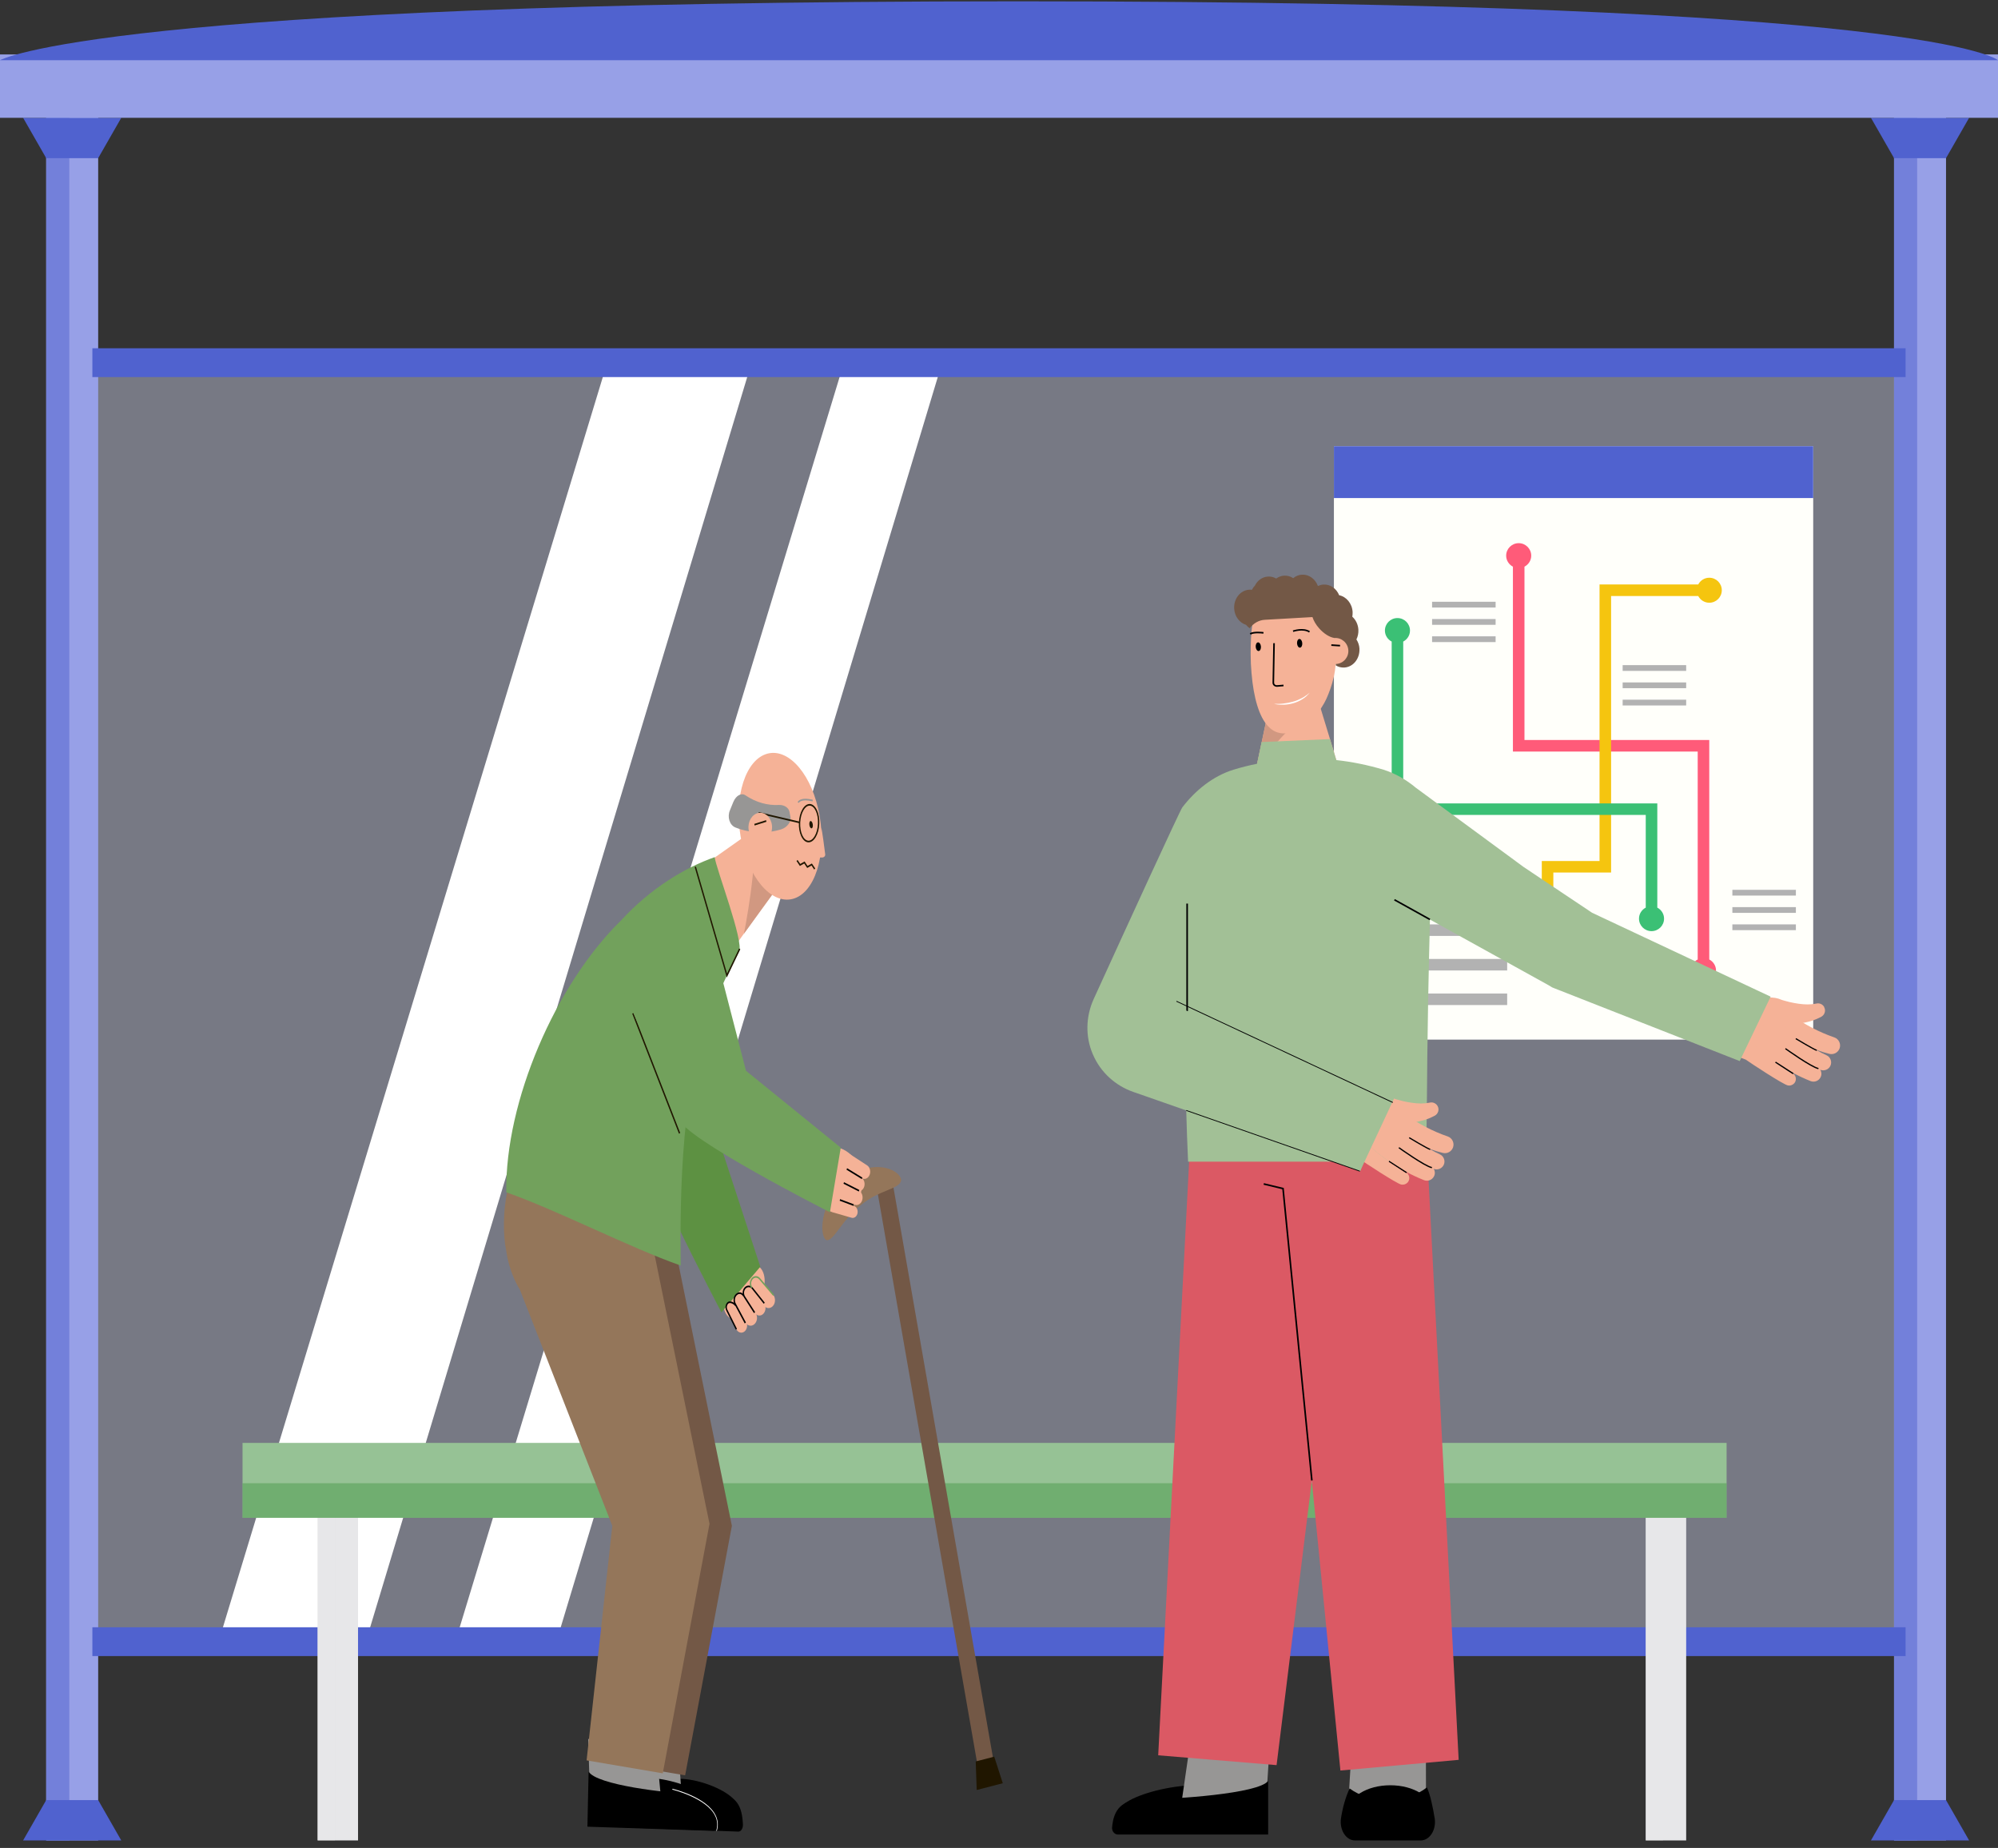 <svg width="226" height="209" viewBox="0 0 226 209" fill="none" xmlns="http://www.w3.org/2000/svg">
<rect x="0" y="0" width="226" height="209" fill="#333333" stroke="none"/>
<g clip-path="url(#clip0_1693_10498)">
<path opacity="0.4" d="M215.547 41.342H10.449V185.343H215.547V41.342Z" fill="#DDE2FE"/>
<path d="M220.121 12.021H214.242V208.149H220.121V12.021Z" fill="#97A0E7"/>
<path d="M216.855 12.021H214.242V208.149H216.855V12.021Z" fill="#7380DA"/>
<path d="M11.105 12.021H5.227V208.149H11.105V12.021Z" fill="#97A0E7"/>
<path d="M7.839 12.021H5.227V208.149H7.839V12.021Z" fill="#7380DA"/>
<path d="M13.717 13.324H2.613L5.226 17.885H11.105L13.717 13.324Z" fill="#5062CF"/>
<path d="M222.733 13.324H211.629L214.242 17.885H220.12L222.733 13.324Z" fill="#5062CF"/>
<path d="M205.097 50.464H150.883V117.578H205.097V50.464Z" fill="#FFFFFA"/>
<path d="M190.728 75.225H183.543V75.877H190.728V75.225Z" fill="#B2B2B2"/>
<path d="M190.728 77.18H183.543V77.831H190.728V77.18Z" fill="#B2B2B2"/>
<path d="M190.728 79.134H183.543V79.786H190.728V79.134Z" fill="#B2B2B2"/>
<path d="M169.173 68.058H161.988V68.709H169.173V68.058Z" fill="#B2B2B2"/>
<path d="M169.173 70.012H161.988V70.664H169.173V70.012Z" fill="#B2B2B2"/>
<path d="M169.173 71.967H161.988V72.618H169.173V71.967Z" fill="#B2B2B2"/>
<path d="M205.097 50.464H150.883V56.329H205.097V50.464Z" fill="#5062CF"/>
<path d="M203.138 100.637H195.953V101.288H203.138V100.637Z" fill="#B2B2B2"/>
<path d="M203.138 102.592H195.953V103.243H203.138V102.592Z" fill="#B2B2B2"/>
<path d="M203.138 104.546H195.953V105.198H203.138V104.546Z" fill="#B2B2B2"/>
<path d="M170.481 108.456H158.07V109.759H170.481V108.456Z" fill="#B2B2B2"/>
<path d="M170.481 104.546H158.07V105.85H170.481V104.546Z" fill="#B2B2B2"/>
<path d="M170.481 112.365H158.07V113.668H170.481V112.365Z" fill="#B2B2B2"/>
<path d="M156.091 105.459C156.091 105.96 155.679 106.371 155.176 106.371C154.673 106.371 154.262 105.96 154.262 105.459C154.262 104.957 154.673 104.546 155.176 104.546C155.679 104.546 156.091 104.957 156.091 105.459Z" fill="#FF5B79"/>
<path d="M156.091 109.108C156.091 109.609 155.679 110.02 155.176 110.02C154.673 110.02 154.262 109.609 154.262 109.108C154.262 108.606 154.673 108.195 155.176 108.195C155.679 108.195 156.091 108.606 156.091 109.108Z" fill="#F5C50F"/>
<path d="M156.091 112.756C156.091 113.258 155.679 113.669 155.176 113.669C154.673 113.669 154.262 113.258 154.262 112.756C154.262 112.255 154.673 111.844 155.176 111.844C155.679 111.844 156.091 112.255 156.091 112.756Z" fill="#3BC075"/>
<path d="M193.34 108.514V83.695H172.438V64.089C172.888 63.855 173.202 63.385 173.202 62.845C173.202 62.063 172.568 61.431 171.785 61.431C171.001 61.431 170.367 62.063 170.367 62.845C170.367 63.385 170.681 63.855 171.131 64.089V84.999H192.033V108.514C191.582 108.749 191.269 109.218 191.269 109.759C191.269 110.541 191.903 111.173 192.686 111.173C193.47 111.173 194.104 110.541 194.104 109.759C194.104 109.218 193.79 108.749 193.34 108.514Z" fill="#FF5B79"/>
<path d="M193.339 65.34C192.797 65.34 192.327 65.653 192.092 66.103H180.929V97.379H174.397V107.211C173.946 107.446 173.633 107.915 173.633 108.456C173.633 109.238 174.266 109.87 175.05 109.87C175.834 109.87 176.468 109.238 176.468 108.456C176.468 107.915 176.154 107.446 175.703 107.211V98.682H182.235V67.406H192.092C192.327 67.856 192.797 68.168 193.339 68.168C194.123 68.168 194.757 67.536 194.757 66.754C194.757 65.972 194.123 65.34 193.339 65.34Z" fill="#F5C50F"/>
<path d="M187.463 102.65V90.863H158.723V72.56C159.174 72.325 159.487 71.856 159.487 71.315C159.487 70.533 158.854 69.901 158.07 69.901C157.286 69.901 156.652 70.533 156.652 71.315C156.652 71.856 156.966 72.325 157.417 72.56V92.166H186.156V102.65C185.706 102.885 185.392 103.354 185.392 103.895C185.392 104.677 186.026 105.309 186.81 105.309C187.593 105.309 188.227 104.677 188.227 103.895C188.227 103.354 187.913 102.885 187.463 102.65Z" fill="#3BC075"/>
<path d="M226 6.157H0V13.324H226V6.157Z" fill="#97A0E7"/>
<path d="M0 6.808H226C226 6.808 218.763 0.149 115.162 0.149C11.561 0.149 0 6.808 0 6.808Z" fill="#5062CF"/>
<path d="M211.629 208.149H222.733L220.12 203.588H214.242L211.629 208.149Z" fill="#5062CF"/>
<path d="M2.613 208.149H13.717L11.105 203.588H5.226L2.613 208.149Z" fill="#5062CF"/>
<path d="M68.583 41.342L24.82 185.343H41.476L84.913 41.342H68.583Z" fill="white"/>
<path d="M51.602 185.343H63.032L106.469 41.342H95.365L51.602 185.343Z" fill="white"/>
<path d="M215.547 184.04H10.449V187.298H215.547V184.04Z" fill="#5062CF"/>
<path d="M215.547 39.388H10.449V42.646H215.547V39.388Z" fill="#5062CF"/>
<path d="M190.729 169.054H186.156V208.149H190.729V169.054Z" fill="#E7E7E9"/>
<g style="mix-blend-mode:multiply" opacity="0.6">
<path d="M188.116 169.054H186.156V208.149H188.116V169.054Z" fill="#E7E7E9"/>
</g>
<path d="M40.498 169.054H35.926V208.149H40.498V169.054Z" fill="#E7E7E9"/>
<g style="mix-blend-mode:multiply" opacity="0.6">
<path d="M37.885 169.054H35.926V208.149H37.885V169.054Z" fill="#E7E7E9"/>
</g>
<path d="M195.301 163.189H27.434V171.66H195.301V163.189Z" fill="#96C295"/>
<g style="mix-blend-mode:multiply" opacity="0.4">
<path d="M195.301 167.75H27.434V171.66H195.301V167.75Z" fill="#369239"/>
</g>
</g>
<g clip-path="url(#clip1_1693_10498)">
<path d="M83.324 106.744L78.648 98.538L85.848 93.453L89.125 98.595L83.324 106.744Z" fill="#F5B297"/>
<path d="M84.152 105.586C84.152 105.586 85.837 97.223 85.166 93.938L87.895 100.451L84.047 105.743L84.158 105.593L84.152 105.586Z" fill="#D19881"/>
<path d="M92.711 92.288C93.498 96.823 92.134 101.023 89.662 101.665C87.196 102.308 84.555 99.151 83.774 94.609C82.987 90.074 84.351 85.875 86.823 85.232C89.294 84.589 91.93 87.746 92.711 92.288Z" fill="#F5B297"/>
<path d="M88.366 93.796C86.67 94.31 84.892 94.246 83.213 93.596C82.519 93.338 82.239 92.396 82.566 91.639C82.694 91.324 82.822 91.01 82.95 90.696C83.277 89.932 83.883 89.639 84.338 89.96C85.498 90.739 86.81 91.117 88.145 91.039C88.675 91.025 89.194 91.317 89.299 91.803C89.34 92.01 89.381 92.21 89.416 92.417C89.521 92.896 89.06 93.581 88.366 93.796Z" fill="#979695"/>
<path d="M92.097 98.344L91.794 97.887L91.304 98.165L90.966 97.659L90.477 97.937L90.098 97.373L90.214 97.259L90.517 97.709L91.007 97.43L91.345 97.937L91.835 97.659L92.214 98.222L92.097 98.344Z" fill="#201600"/>
<path d="M92.893 93.609C92.992 93.888 93.243 95.809 93.342 96.623C93.365 96.816 93.208 96.98 93.004 96.98H92.555L92.893 93.617V93.609Z" fill="#F5B297"/>
<path d="M90.363 90.802L90.223 90.73C90.246 90.666 90.485 90.103 91.937 90.452L91.907 90.63C90.578 90.31 90.363 90.794 90.363 90.802Z" fill="#979695"/>
<path d="M91.46 95.266C91.46 95.266 91.431 95.266 91.414 95.266C90.778 95.223 90.306 94.209 90.364 93.017C90.393 92.445 90.533 91.917 90.766 91.524C91.005 91.117 91.309 90.91 91.624 90.931C92.259 90.974 92.731 91.988 92.673 93.181C92.644 93.752 92.504 94.281 92.271 94.674C92.043 95.059 91.758 95.266 91.46 95.266ZM91.577 91.117C91.326 91.117 91.087 91.295 90.889 91.631C90.673 91.995 90.545 92.488 90.516 93.024C90.463 94.117 90.871 95.038 91.425 95.081C91.682 95.102 91.944 94.916 92.148 94.566C92.364 94.202 92.492 93.709 92.521 93.174C92.574 92.081 92.166 91.16 91.612 91.117C91.6 91.117 91.588 91.117 91.577 91.117Z" fill="#201600"/>
<path d="M85.829 91.843L85.801 92.025L90.422 93.106L90.451 92.924L85.829 91.843Z" fill="#201600"/>
<path d="M87.319 93.345C87.418 94.238 86.905 95.059 86.171 95.181C85.442 95.302 84.772 94.674 84.672 93.774C84.573 92.881 85.086 92.06 85.821 91.938C86.55 91.817 87.22 92.445 87.319 93.345Z" fill="#F5B297"/>
<path d="M86.653 92.761L85.32 93.181L85.358 93.361L86.69 92.941L86.653 92.761Z" fill="#201600"/>
<path d="M91.933 93.224C91.974 93.452 91.915 93.652 91.81 93.68C91.705 93.709 91.589 93.545 91.554 93.317C91.519 93.088 91.571 92.888 91.676 92.86C91.781 92.831 91.898 92.995 91.933 93.224Z" fill="#201600"/>
<path d="M75.326 201.851C75.209 202.651 76.918 203.858 79.139 204.536C81.36 205.215 83.255 205.122 83.371 204.322C83.488 203.522 81.78 202.315 79.558 201.637C77.337 200.958 75.442 201.051 75.326 201.851Z" fill="black"/>
<path d="M70.824 196.766L70.993 205.608L77.237 205.065L76.631 196.259L70.824 196.766Z" fill="#979695"/>
<path d="M70.853 200.437L70.731 206.679L83.51 207.15C83.807 207.165 84.052 206.793 84.034 206.35C83.947 204.279 83.3 203.051 81.376 202.98C78.799 202.887 71.628 201.965 70.853 200.444V200.437Z" fill="black"/>
<path d="M75.586 137.289L82.5 171.17L82.786 172.57L82.652 173.277L77.498 200.787L68.887 199.33L71.942 171.463L72.094 173.57L59.355 141.031L75.586 137.289Z" fill="#735846"/>
<path d="M71.569 201.766C71.44 202.566 73.341 203.772 75.819 204.451C78.296 205.137 80.407 205.037 80.541 204.237C80.669 203.437 78.769 202.23 76.291 201.551C73.813 200.866 71.703 200.966 71.569 201.766Z" fill="black"/>
<path d="M66.531 196.68L66.811 205.522L74.926 205.036L74.087 196.23L66.531 196.68Z" fill="#979695"/>
<path d="M66.579 200.352L66.445 206.594L80.699 207.065C81.032 207.079 81.306 206.708 81.282 206.265C81.189 204.194 80.46 202.965 78.321 202.894C75.447 202.801 67.442 201.88 66.579 200.359V200.352Z" fill="black"/>
<path d="M81.088 207.079L81.018 207.051C81.187 206.479 81.152 205.922 80.913 205.408C79.957 203.351 76.092 202.409 76.051 202.401L76.062 202.309C76.226 202.344 80.004 203.266 80.971 205.358C81.222 205.901 81.263 206.479 81.082 207.079H81.088Z" fill="white"/>
<path d="M79.964 170.934L73.05 137.054L68.707 138.053C68.934 132.468 66.649 127.769 63.506 127.476C60.288 127.176 57.391 131.604 57.035 137.361C56.965 138.525 57 139.66 57.134 140.724L57.403 142.281C57.712 143.653 58.19 144.86 58.796 145.838L69.26 172.57L66.351 199.095L74.968 200.559L80.122 173.048L80.256 172.341L79.97 170.942L79.964 170.934Z" fill="#94765A"/>
<path d="M101 133.948L99.188 134.423L110.564 199.598L112.377 199.123L101 133.948Z" fill="#735846"/>
<path d="M101.915 133.568C101.671 134.503 99.315 134.632 97.386 136.289C95.363 137.781 94.319 140.367 93.52 140.259C93.153 140.181 92.844 139.21 93.124 137.767C93.386 136.353 94.232 134.482 95.788 133.275C97.316 132.018 99.059 131.825 100.219 132.103C101.408 132.375 102.009 133.118 101.921 133.56L101.915 133.568Z" fill="#94765A"/>
<path d="M113.428 201.68L110.478 202.444L110.367 199.216L112.46 198.673L113.428 201.68Z" fill="#201600"/>
<path d="M85.97 143.36C86.787 144.16 86.635 146.052 85.638 147.573C84.635 149.102 83.166 149.687 82.35 148.888C81.534 148.088 81.685 146.195 82.682 144.674C83.685 143.146 85.154 142.56 85.97 143.36Z" fill="#F5B297"/>
<path d="M81.214 128.64L80.782 113.592L74.34 107.922L72.556 127.583L72.469 127.798C71.694 129.662 81.605 148.43 81.605 148.43L86 143.267L81.208 128.64H81.214Z" fill="#5D9142"/>
<path d="M84.358 149.409L83.047 147.452C82.866 147.18 82.545 147.145 82.324 147.366C82.125 147.566 82.079 147.916 82.213 148.18L83.291 150.337C83.478 150.715 83.886 150.837 84.195 150.601C84.504 150.373 84.603 149.873 84.411 149.494C84.393 149.466 84.376 149.43 84.358 149.401V149.409Z" fill="#F5B297"/>
<path d="M85.481 148.501L84.181 146.459C83.966 146.116 83.563 146.059 83.283 146.323C83.021 146.573 82.963 147.03 83.144 147.366L84.298 149.53C84.519 149.944 84.968 150.058 85.301 149.787C85.639 149.516 85.732 148.966 85.51 148.559C85.499 148.537 85.487 148.516 85.475 148.501H85.481Z" fill="#F5B297"/>
<path d="M86.396 147.338L85.108 145.716C84.875 145.424 84.496 145.416 84.262 145.702C84.041 145.966 84.023 146.395 84.21 146.68L85.353 148.459C85.592 148.83 86.029 148.894 86.326 148.602C86.629 148.309 86.676 147.773 86.443 147.409C86.425 147.388 86.414 147.366 86.396 147.345V147.338Z" fill="#F5B297"/>
<path d="M87.445 146.416L85.917 144.624C85.673 144.338 85.288 144.345 85.055 144.645C84.839 144.924 84.833 145.352 85.025 145.638L86.384 147.623C86.64 148.002 87.095 148.045 87.404 147.73C87.713 147.416 87.748 146.859 87.492 146.48C87.474 146.459 87.457 146.43 87.439 146.409L87.445 146.416Z" fill="#F5B297"/>
<path d="M83.231 150.387L82.152 148.23C82.001 147.923 82.053 147.523 82.281 147.295C82.543 147.03 83.062 147.28 83.26 147.58L83.144 147.695C82.986 147.466 82.561 147.252 82.374 147.437C82.205 147.609 82.164 147.909 82.281 148.13L83.359 150.287L83.231 150.387Z" fill="black"/>
<path d="M84.24 149.68L83.085 147.516C82.887 147.137 82.957 146.623 83.243 146.344C83.394 146.202 83.563 146.137 83.733 146.166C83.896 146.194 84.047 146.309 84.17 146.494L84.053 146.609C83.96 146.459 83.843 146.373 83.715 146.344C83.587 146.323 83.459 146.373 83.342 146.487C83.115 146.709 83.056 147.109 83.219 147.409L84.374 149.572L84.246 149.672L84.24 149.68Z" fill="black"/>
<path d="M85.292 148.516L84.149 146.738C83.933 146.402 83.963 145.931 84.207 145.631C84.475 145.316 84.901 145.324 85.163 145.645L86.452 147.266C86.452 147.266 86.487 147.316 86.504 147.338L86.388 147.452C86.388 147.452 86.359 147.409 86.347 147.395L85.058 145.774C84.86 145.516 84.528 145.516 84.318 145.759C84.126 145.988 84.108 146.359 84.271 146.616L85.414 148.395L85.297 148.509L85.292 148.516Z" fill="black"/>
<path d="M87.441 146.545C87.441 146.545 87.412 146.502 87.394 146.481L85.867 144.688C85.657 144.438 85.319 144.445 85.115 144.71C84.928 144.952 84.917 145.324 85.091 145.581L84.975 145.702C84.753 145.374 84.765 144.895 85.004 144.581C85.266 144.245 85.698 144.238 85.972 144.56L87.499 146.352C87.499 146.352 87.54 146.402 87.558 146.431L87.441 146.552V146.545Z" fill="#72A15C"/>
<path d="M80.845 96.938C77.557 98.095 73.645 100.402 70.246 104.101C62.842 111.336 57.117 124.584 57.269 134.847C63.075 136.889 71.19 141.089 76.997 143.131C76.904 135.254 76.997 121.963 80.781 113.593C81.643 111.429 82.629 109.436 83.591 107.644C84.191 106.522 81.008 98.288 80.839 96.938H80.845Z" fill="#72A15C"/>
<path d="M71.652 114.56L71.516 114.64L76.801 128.216L76.938 128.136L71.652 114.56Z" fill="#201600"/>
<path d="M82.21 110.55L78.578 98.066L78.718 98.001L82.239 110.114L83.603 107.264L83.738 107.357L82.21 110.55Z" fill="#201600"/>
<path d="M96.818 136.046C95.734 137.489 93.816 137.482 92.533 136.039C91.251 134.597 91.088 132.254 92.166 130.811C93.25 129.369 95.168 129.376 96.451 130.818C97.734 132.261 97.897 134.604 96.818 136.046Z" fill="#F5B297"/>
<path d="M94.55 135.411L96.655 136.411C96.946 136.546 97.086 136.946 96.975 137.303C96.871 137.625 96.591 137.803 96.323 137.725L94.125 137.089C93.74 136.975 93.501 136.504 93.588 136.032C93.682 135.561 94.066 135.268 94.451 135.375C94.48 135.382 94.515 135.397 94.544 135.411H94.55Z" fill="#F5B297"/>
<path d="M94.933 133.675L97.108 134.632C97.469 134.789 97.662 135.282 97.528 135.725C97.405 136.146 97.038 136.375 96.688 136.26L94.455 135.532C94.03 135.396 93.779 134.861 93.896 134.339C94.012 133.818 94.444 133.511 94.869 133.654C94.893 133.654 94.91 133.668 94.933 133.675Z" fill="#F5B297"/>
<path d="M95.61 132.111L97.429 133.196C97.755 133.389 97.889 133.875 97.732 134.268C97.586 134.639 97.231 134.81 96.916 134.668L95.015 133.818C94.619 133.639 94.421 133.104 94.56 132.625C94.706 132.139 95.143 131.897 95.534 132.068C95.557 132.082 95.581 132.089 95.604 132.104L95.61 132.111Z" fill="#F5B297"/>
<path d="M96.032 130.461L98.078 131.797C98.405 132.011 98.527 132.504 98.352 132.904C98.189 133.275 97.828 133.425 97.519 133.275L95.367 132.225C94.959 132.025 94.761 131.461 94.924 130.961C95.088 130.461 95.548 130.218 95.956 130.418C95.985 130.432 96.009 130.447 96.032 130.461Z" fill="#F5B297"/>
<path d="M95.818 132.123L95.75 132.289L97.481 133.35L97.549 133.184L95.818 132.123Z" fill="black"/>
<path d="M95.468 133.705L95.41 133.875L97.143 134.755L97.201 134.584L95.468 133.705Z" fill="black"/>
<path d="M95.025 135.621L94.981 135.799L96.536 136.383L96.581 136.205L95.025 135.621Z" fill="black"/>
<path d="M84.38 121.091L80.281 105.258L69.117 108.829L76.766 126.248L76.789 126.483C77.017 128.555 93.877 137.103 93.877 137.103L95.101 129.797L84.374 121.098L84.38 121.091Z" fill="#72A15C"/>
</g>
<g clip-path="url(#clip2_1693_10498)">
<path d="M137.47 202.631C137.602 203.415 135.304 204.526 132.34 205.109C129.376 205.692 126.863 205.532 126.724 204.748C126.592 203.963 128.89 202.853 131.854 202.27C134.818 201.687 137.331 201.846 137.47 202.631Z" fill="black"/>
<path d="M143.035 206.428L133.379 205.706L134.615 197.175L143.59 197.848L143.035 206.428Z" fill="#979695"/>
<path d="M129.401 203.505C132.823 203.505 142.375 202.867 143.444 201.416V207.483H126.465C126.069 207.483 125.757 207.115 125.792 206.685C125.958 204.672 126.854 203.505 129.408 203.505H129.401Z" fill="black"/>
<path d="M152.441 205.115L161.299 205.101L161.285 195.55L153.018 195.564L152.441 205.115Z" fill="#979695"/>
<path d="M156.953 203.589C158.696 203.589 160.278 203.033 161.403 202.152C161.771 202.929 162.069 204.352 162.278 205.623C162.493 206.928 161.729 208.149 160.702 208.149H153.267C152.247 208.149 151.483 206.935 151.685 205.637C151.879 204.38 152.212 203.235 152.657 202.27C153.774 203.089 155.287 203.589 156.953 203.589Z" fill="black"/>
<path d="M152.465 204.907C152.465 206.566 154.61 207.906 157.261 207.906C159.913 207.906 162.058 206.566 162.058 204.907C162.058 203.248 159.913 201.909 157.261 201.909C154.61 201.909 152.465 203.248 152.465 204.907Z" fill="black"/>
<path d="M164.994 199.035L161.329 128.481L151.423 129.376L134.68 128.043L131.008 198.521L144.398 199.632L148.383 167.478L151.617 200.243L164.994 199.035Z" fill="#DB5964"/>
<path d="M148.299 167.451L145.043 134.499L142.926 133.992L142.967 133.812L145.21 134.353L145.216 134.416L148.479 167.43L148.299 167.451Z" fill="black"/>
<path d="M142.066 86.991C145.148 87.644 148.342 87.505 151.354 86.588C151.313 86.457 151.271 86.318 151.229 86.186C150.965 85.318 150.702 84.451 150.438 83.583C150.119 82.535 149.799 81.487 149.48 80.438C149.452 80.348 149.424 80.258 149.397 80.168C149.383 80.112 149.362 80.056 149.348 80.001C149.133 80.064 148.911 80.126 148.696 80.181C146.988 80.591 145.211 80.619 143.489 80.258L143.455 80.438L142.719 83.923L142.157 86.582L142.073 86.991H142.066Z" fill="#F5B297"/>
<path d="M142.066 86.991C142.066 86.991 142.171 86.838 142.365 86.568C142.774 85.999 143.58 84.936 144.551 83.833C145.232 83.069 145.995 82.285 146.773 81.632C147.668 80.883 148.578 80.313 149.404 80.161H148.696L143.489 80.244L143.455 80.424L142.719 83.909L142.157 86.568L142.073 86.977L142.066 86.991Z" fill="#D19881"/>
<path d="M151.224 86.186L142.145 86.582C142.332 85.693 142.519 84.805 142.707 83.923L150.433 83.59L151.224 86.193V86.186Z" fill="#A2C096"/>
<path d="M141.563 76.121C141.799 78.967 142.444 81.091 143.43 82.125C144.402 83.187 145.721 83.159 147.054 82.382C148.393 81.584 149.435 80.32 150.031 79.036C150.628 77.717 151.33 75.558 150.982 73.92C150.635 72.296 152.392 71.227 151.343 69.582C150.302 67.971 145.915 66.618 144.7 66.215C142.555 65.368 141.431 69.019 141.466 74.017C141.466 74.712 141.5 75.42 141.563 76.128V76.121Z" fill="#F5B297"/>
<path d="M144.403 77.669C144.285 77.669 144.167 77.62 144.084 77.544C143.987 77.454 143.931 77.329 143.938 77.197L144.021 72.74H144.202L144.119 77.204C144.119 77.287 144.146 77.363 144.209 77.419C144.271 77.474 144.348 77.502 144.431 77.495L145.174 77.433L145.188 77.613L144.445 77.676C144.445 77.676 144.417 77.676 144.403 77.676V77.669Z" fill="black"/>
<path d="M147.303 72.733C147.324 73.004 147.213 73.233 147.047 73.247C146.887 73.261 146.734 73.053 146.713 72.782C146.693 72.511 146.804 72.282 146.97 72.268C147.13 72.254 147.283 72.463 147.303 72.733Z" fill="black"/>
<path d="M142.628 73.115C142.649 73.386 142.537 73.615 142.371 73.629C142.211 73.643 142.058 73.434 142.038 73.164C142.017 72.893 142.128 72.664 142.294 72.65C142.454 72.636 142.607 72.844 142.628 73.115Z" fill="black"/>
<path d="M148.067 71.532C147.394 71.088 146.304 71.463 146.29 71.47L146.234 71.303C146.283 71.29 147.421 70.901 148.171 71.387L148.074 71.539L148.067 71.532Z" fill="black"/>
<path d="M141.467 71.768L141.363 71.623C141.78 71.338 142.877 71.477 142.925 71.484L142.904 71.664C142.606 71.623 141.766 71.567 141.467 71.775V71.768Z" fill="black"/>
<path d="M144.105 79.605C144.293 79.605 144.473 79.612 144.654 79.605C144.834 79.605 145.015 79.584 145.195 79.564C145.556 79.522 145.91 79.453 146.257 79.355C146.604 79.265 146.938 79.119 147.257 78.953L147.493 78.821L147.715 78.668C147.875 78.578 148 78.446 148.152 78.335C147.916 78.613 147.646 78.883 147.326 79.071C147.014 79.272 146.667 79.425 146.306 79.529C145.945 79.633 145.577 79.695 145.209 79.702C144.841 79.716 144.466 79.695 144.105 79.605Z" fill="white"/>
<path d="M153.776 73.386C153.755 72.983 153.623 72.622 153.429 72.317C153.588 71.991 153.672 71.616 153.651 71.213C153.616 70.616 153.352 70.096 152.964 69.748C152.991 69.575 153.005 69.401 152.998 69.214C152.943 68.256 152.297 67.486 151.478 67.319C151.173 66.569 150.479 66.069 149.701 66.111C149.486 66.125 149.285 66.18 149.097 66.264C149.09 66.264 149.076 66.264 149.07 66.264C148.778 65.486 148.07 64.952 147.272 64.993C146.897 65.014 146.557 65.16 146.279 65.389C145.981 65.188 145.627 65.084 145.252 65.105C144.918 65.125 144.613 65.243 144.356 65.431C144.079 65.271 143.759 65.188 143.426 65.209C142.78 65.243 142.239 65.646 141.947 66.229C141.809 66.368 141.698 66.528 141.607 66.708C141.51 66.694 141.413 66.687 141.309 66.694C140.302 66.75 139.539 67.708 139.601 68.825C139.65 69.721 140.212 70.443 140.948 70.672C141.066 70.817 141.205 70.949 141.357 71.053C141.774 70.498 142.385 70.13 143.086 70.096L148.341 69.797C148.382 69.797 148.417 69.797 148.459 69.797C148.591 70.207 148.847 70.658 149.215 71.067C149.757 71.678 150.395 72.067 150.916 72.15C150.923 72.227 150.93 72.296 150.937 72.372L151.103 75.26C151.388 75.427 151.714 75.517 152.061 75.496C153.068 75.441 153.831 74.483 153.769 73.365L153.776 73.386Z" fill="#735846"/>
<path d="M152.512 73.504C152.581 74.316 151.978 75.024 151.165 75.094C150.353 75.163 149.645 74.559 149.576 73.747C149.506 72.935 150.11 72.227 150.922 72.157C151.735 72.088 152.443 72.692 152.512 73.504Z" fill="#F5B297"/>
<path d="M150.597 72.868L150.586 73.048L151.57 73.111L151.581 72.931L150.597 72.868Z" fill="black"/>
<path d="M206.341 113.89C206.167 113.577 205.813 113.424 205.487 113.494L205.411 113.508C205.112 113.57 204.793 113.598 204.467 113.598C204.14 113.598 203.8 113.57 203.46 113.522C203.12 113.473 202.78 113.411 202.44 113.334C202.273 113.293 202.1 113.251 201.94 113.202C201.857 113.182 201.773 113.154 201.697 113.133L201.579 113.098L201.524 113.077H201.496C201.496 113.077 201.489 113.064 201.482 113.064C200.746 112.709 199.136 112.654 198.782 113.39C198.615 113.737 198.754 114.195 199.025 114.625L198.559 115.424C198.58 115.458 197.997 116.833 197.706 117.52C197.692 117.492 197.678 117.464 197.678 117.437L196.512 119.471L197.477 119.845C197.956 120.199 201.69 122.65 202.232 122.761C202.357 122.789 202.488 122.782 202.606 122.74C202.856 122.664 203.065 122.455 203.12 122.178C203.183 121.886 203.058 121.595 202.835 121.428C202.759 121.373 202.669 121.324 202.565 121.303C202.377 121.227 201.926 120.914 201.357 120.484C201.35 120.484 201.336 120.47 201.329 120.463C201.357 120.456 201.392 120.442 201.419 120.435C201.933 120.262 202.426 119.991 202.863 119.63C202.933 119.575 203.002 119.512 203.065 119.45C203.099 119.415 203.134 119.38 203.169 119.346C203.203 119.311 203.245 119.269 203.28 119.228C203.398 119.103 203.516 118.964 203.62 118.818C203.786 118.589 203.911 118.339 203.988 118.075C203.988 118.075 203.988 118.068 203.988 118.061C204.002 118.013 204.016 117.964 204.022 117.923C204.022 117.909 204.029 117.888 204.036 117.874C204.175 117.215 204.036 116.513 203.613 115.951L203.46 115.771C203.46 115.771 203.488 115.771 203.509 115.771C203.932 115.701 204.349 115.618 204.772 115.5C205.196 115.375 205.612 115.208 206.022 114.986C206.403 114.771 206.549 114.292 206.334 113.903L206.341 113.89Z" fill="#F5B297"/>
<path d="M200.575 113.626C200.853 113.612 201.137 113.681 201.394 113.848C201.436 113.876 201.471 113.903 201.505 113.931C201.887 114.25 202.283 114.549 202.685 114.841C204.157 115.882 205.767 116.736 207.482 117.326C207.989 117.499 208.259 118.054 208.086 118.561C207.919 119.033 207.426 119.304 206.947 119.193C206.455 119.075 205.976 118.929 205.504 118.756C205.42 118.721 205.337 118.693 205.254 118.658C204.893 118.513 204.532 118.353 204.185 118.179H204.178C204.115 118.152 204.053 118.117 203.99 118.089C202.685 117.423 201.45 116.59 200.193 115.757L199.888 116.104C199.77 116.028 199.673 115.93 199.589 115.826C199.555 115.778 199.52 115.736 199.492 115.687L200.575 113.633V113.626Z" fill="#F5B297"/>
<path d="M199.595 115.819C199.595 115.819 199.623 115.784 199.636 115.764C200.074 115.236 200.858 115.167 201.379 115.604C201.414 115.632 201.441 115.66 201.476 115.687C202.26 116.493 203.121 117.228 204.051 117.874C204.232 118.006 204.419 118.131 204.614 118.249C204.614 118.249 204.614 118.249 204.621 118.249C204.836 118.388 205.044 118.519 205.266 118.644C205.342 118.693 205.426 118.735 205.502 118.783C205.863 118.991 206.238 119.179 206.613 119.352C207.057 119.561 207.251 120.095 207.043 120.539C206.849 120.956 206.37 121.15 205.939 121.005C205.932 121.005 205.919 121.005 205.912 120.998C205.821 120.963 205.731 120.935 205.641 120.9C205.502 120.852 205.363 120.796 205.224 120.741C204.412 120.421 203.621 120.04 202.857 119.616C201.774 119.005 200.747 118.297 199.796 117.499C199.456 117.207 199.303 116.777 199.359 116.368C199.387 116.166 199.463 115.972 199.588 115.805L199.595 115.819Z" fill="#F5B297"/>
<path d="M198.693 116.77C198.804 116.645 198.929 116.555 199.068 116.486L198.395 117.77C198.346 117.423 198.444 117.055 198.693 116.77Z" fill="#F5B297"/>
<path d="M199.071 116.486C199.161 116.437 199.265 116.403 199.362 116.382C199.737 116.299 200.14 116.396 200.445 116.667C200.48 116.694 200.508 116.722 200.536 116.757C201.369 117.666 202.285 118.499 203.284 119.235C203.999 119.762 204.749 120.235 205.54 120.644C205.7 120.734 205.832 120.859 205.915 121.012C206.054 121.262 206.068 121.581 205.922 121.852C205.707 122.261 205.221 122.435 204.798 122.268C204.138 122.005 203.493 121.706 202.868 121.373C202.354 121.095 201.848 120.797 201.355 120.477C201.174 120.359 201.001 120.241 200.827 120.123C200.119 119.631 199.439 119.096 198.793 118.52C198.564 118.312 198.432 118.041 198.391 117.763L199.064 116.479L199.071 116.486Z" fill="#F5B297"/>
<path d="M198.693 116.77C198.804 116.645 198.929 116.555 199.068 116.486L198.395 117.77C198.346 117.423 198.444 117.055 198.693 116.77Z" fill="#F5B297"/>
<path d="M205.676 120.921L205.704 120.783C204.899 120.616 202.032 118.561 201.997 118.541L201.914 118.652C202.032 118.735 204.836 120.748 205.669 120.921H205.676Z" fill="black"/>
<path d="M205.482 118.86L205.523 118.728C205.183 118.624 203.184 117.423 203.163 117.409L203.094 117.527C203.177 117.576 205.128 118.749 205.482 118.86Z" fill="black"/>
<path d="M200.789 120.186L202.802 121.491L202.837 121.428L202.872 121.373H202.878L201.428 120.429L200.865 120.068L200.831 120.123L200.789 120.186Z" fill="black"/>
<path d="M200.284 112.717L196.785 120.006L175.801 111.766L175.565 111.669L175.176 111.433L161.744 103.998C161.363 119.527 161.467 121.456 161.349 128.745C161.335 129.55 161.321 130.425 161.3 131.383H154.268L153.845 132.466L150.742 131.383H134.388C134.297 129.384 134.228 127.461 134.179 125.587L129.216 123.851L128.196 123.497C126.162 122.789 124.496 121.276 123.642 119.297C123.635 119.277 123.628 119.263 123.614 119.242C123.614 119.228 123.6 119.214 123.594 119.193C122.754 117.208 122.816 114.952 123.712 112.988C123.857 112.668 124.01 112.328 124.177 111.967C127.182 105.38 133.444 91.705 133.735 91.316C135.2 89.393 137.192 87.783 139.511 87.054C140.399 86.783 141.288 86.561 142.19 86.381C142.308 86.353 142.433 86.332 142.551 86.311C145.404 85.763 148.292 85.652 151.158 85.964C152.949 86.159 154.74 86.526 156.503 87.054C157.843 87.477 159.072 88.192 160.155 89.095L172.344 98.056L180.091 103.235L200.277 112.717H200.284Z" fill="#A2C096"/>
<path d="M134.372 102.193H134.191V114.348H134.372V102.193Z" fill="black"/>
<path d="M156.849 124.829C157.126 124.815 157.411 124.885 157.668 125.051C157.709 125.079 157.744 125.107 157.779 125.135C158.16 125.454 158.556 125.753 158.959 126.044C160.43 127.085 162.041 127.939 163.755 128.529C164.262 128.703 164.533 129.258 164.359 129.765C164.193 130.237 163.7 130.508 163.221 130.396C162.728 130.278 162.249 130.133 161.777 129.959C161.694 129.924 161.61 129.897 161.527 129.862C161.166 129.716 160.805 129.557 160.458 129.383H160.451C160.389 129.355 160.326 129.321 160.264 129.293C158.959 128.626 157.723 127.793 156.467 126.96L156.161 127.307C156.043 127.231 155.946 127.134 155.863 127.03C155.828 126.981 155.793 126.94 155.766 126.891L156.849 124.836V124.829Z" fill="#F5B297"/>
<path d="M155.863 127.023C155.863 127.023 155.891 126.989 155.905 126.968C156.342 126.44 157.127 126.371 157.647 126.808C157.682 126.836 157.71 126.864 157.738 126.891C158.522 127.697 159.383 128.432 160.313 129.078C160.494 129.21 160.681 129.335 160.875 129.453C160.875 129.453 160.875 129.453 160.882 129.453C161.097 129.592 161.306 129.724 161.528 129.848C161.604 129.897 161.687 129.939 161.764 129.987C162.125 130.196 162.5 130.383 162.874 130.557C163.319 130.765 163.513 131.299 163.305 131.744C163.11 132.16 162.632 132.354 162.201 132.209C162.194 132.209 162.18 132.209 162.173 132.202C162.083 132.174 161.993 132.139 161.903 132.104C161.764 132.056 161.625 132 161.486 131.945C160.674 131.626 159.883 131.244 159.119 130.82C158.036 130.209 157.009 129.501 156.058 128.703C155.718 128.412 155.565 127.981 155.621 127.572C155.648 127.37 155.725 127.176 155.85 127.009L155.863 127.023Z" fill="#F5B297"/>
<path d="M154.967 127.974C155.078 127.849 155.203 127.759 155.342 127.689L154.668 128.974C154.62 128.627 154.717 128.259 154.967 127.974Z" fill="#F5B297"/>
<path d="M155.344 127.689C155.435 127.641 155.539 127.606 155.636 127.585C156.011 127.502 156.413 127.599 156.719 127.87C156.753 127.897 156.781 127.925 156.809 127.96C157.642 128.869 158.558 129.702 159.558 130.438C160.273 130.966 161.023 131.438 161.814 131.847C161.974 131.937 162.105 132.062 162.189 132.215C162.328 132.465 162.341 132.784 162.196 133.055C161.98 133.465 161.495 133.638 161.071 133.472C160.412 133.208 159.766 132.909 159.141 132.576C158.628 132.298 158.121 132 157.628 131.681C157.448 131.563 157.274 131.445 157.101 131.327C156.393 130.834 155.712 130.299 155.067 129.723C154.838 129.515 154.706 129.244 154.664 128.966L155.337 127.682L155.344 127.689Z" fill="#F5B297"/>
<path d="M154.967 127.974C155.078 127.849 155.203 127.759 155.342 127.689L154.668 128.974C154.62 128.627 154.717 128.259 154.967 127.974Z" fill="#F5B297"/>
<path d="M154.845 126.634L156.018 124.601C156.296 124.587 157.413 124.885 157.663 125.052C157.705 125.08 157.74 125.107 157.774 125.135C158.156 125.454 158.552 125.753 158.954 126.044L159.898 127.155C160.315 127.724 160.454 128.425 160.322 129.078C160.322 129.092 160.322 129.113 160.308 129.126C160.301 129.175 160.287 129.217 160.273 129.265C160.273 129.265 160.273 129.272 160.273 129.279C160.197 129.543 160.072 129.793 159.905 130.022C159.801 130.168 159.683 130.307 159.565 130.431C159.53 130.473 159.489 130.508 159.454 130.549C159.419 130.584 159.385 130.619 159.35 130.654C159.287 130.716 159.218 130.772 159.149 130.834C158.711 131.195 158.225 131.466 157.705 131.639C157.677 131.653 157.642 131.66 157.615 131.667C157.622 131.667 157.635 131.681 157.642 131.688C158.212 132.125 158.663 132.438 158.85 132.507C158.954 132.528 159.045 132.576 159.121 132.632L159.079 132.694L157.073 131.396L157.115 131.334C156.407 130.841 155.726 130.307 155.081 129.73C154.852 129.522 154.484 129.328 154.449 129.043C154.449 129.043 154.887 126.683 154.859 126.634H154.845Z" fill="#F5B297"/>
<path d="M161.954 132.125L161.981 131.986C161.176 131.82 158.309 129.765 158.275 129.744L158.191 129.855C158.309 129.939 161.114 131.952 161.947 132.125H161.954Z" fill="black"/>
<path d="M161.751 130.064L161.793 129.932C161.453 129.828 159.454 128.627 159.433 128.613L159.363 128.731C159.447 128.779 161.397 129.953 161.751 130.064Z" fill="black"/>
<path d="M157.066 131.396L159.073 132.694L159.114 132.639L159.149 132.583V132.576L157.698 131.639L157.143 131.278L157.108 131.334L157.066 131.396Z" fill="black"/>
<path d="M155.068 129.73C155.714 130.306 156.394 130.848 157.102 131.341L157.06 131.403L159.066 132.701L159.108 132.639C159.33 132.805 159.455 133.097 159.393 133.389C159.337 133.666 159.136 133.874 158.879 133.951C158.761 133.986 158.636 133.992 158.504 133.972C157.963 133.861 154.228 131.403 153.749 131.056L153.617 130.952L154.485 128.904C154.527 129.182 154.832 129.522 155.061 129.723L155.068 129.73Z" fill="#F5B297"/>
<path d="M157.233 127.1H157.288H157.33H157.413L157.58 127.107C157.684 127.107 157.795 127.107 157.899 127.107C158.114 127.107 158.322 127.1 158.531 127.086C158.954 127.065 159.371 127.023 159.787 126.961C160.211 126.891 160.627 126.808 161.05 126.69C161.474 126.565 161.89 126.399 162.3 126.176C162.682 125.961 162.828 125.482 162.612 125.094C162.439 124.781 162.085 124.629 161.759 124.698L161.682 124.712C161.384 124.774 161.064 124.802 160.738 124.802C160.412 124.802 160.072 124.774 159.732 124.726C159.391 124.677 159.051 124.615 158.711 124.538C158.545 124.497 158.378 124.455 158.211 124.406C158.128 124.386 158.045 124.358 157.968 124.337L157.85 124.302L157.795 124.281H157.767C157.767 124.281 157.76 124.268 157.753 124.268C157.017 123.914 156.129 124.226 155.775 124.962C155.421 125.698 155.733 126.586 156.469 126.94C156.636 127.016 156.809 127.065 156.983 127.079L157.226 127.1H157.233Z" fill="#F5B297"/>
<path d="M132.84 113.744L157.725 124.156L155.907 128.044L153.838 132.466L134.18 125.586L132.84 113.744Z" fill="#A2C096"/>
<path d="M133.089 113.198L133.051 113.279L157.528 124.73L157.567 124.648L133.089 113.198Z" fill="black"/>
<path d="M153.816 132.41L134.192 125.545L134.164 125.628L153.823 132.507L153.816 132.41Z" fill="black"/>
<path d="M157.771 101.682L157.684 101.839L161.695 104.067L161.782 103.91L157.771 101.682Z" fill="black"/>
</g>
<defs>
<clipPath id="clip0_1693_10498">
<rect width="226" height="208" fill="white" transform="translate(0 0.149)"/>
</clipPath>
<clipPath id="clip1_1693_10498">
<rect width="58" height="123" fill="white" transform="matrix(-1 0 0 1 114 85.149)"/>
</clipPath>
<clipPath id="clip2_1693_10498">
<rect width="85.145" height="143.149" fill="white" transform="translate(123 65)"/>
</clipPath>
</defs>
</svg>
